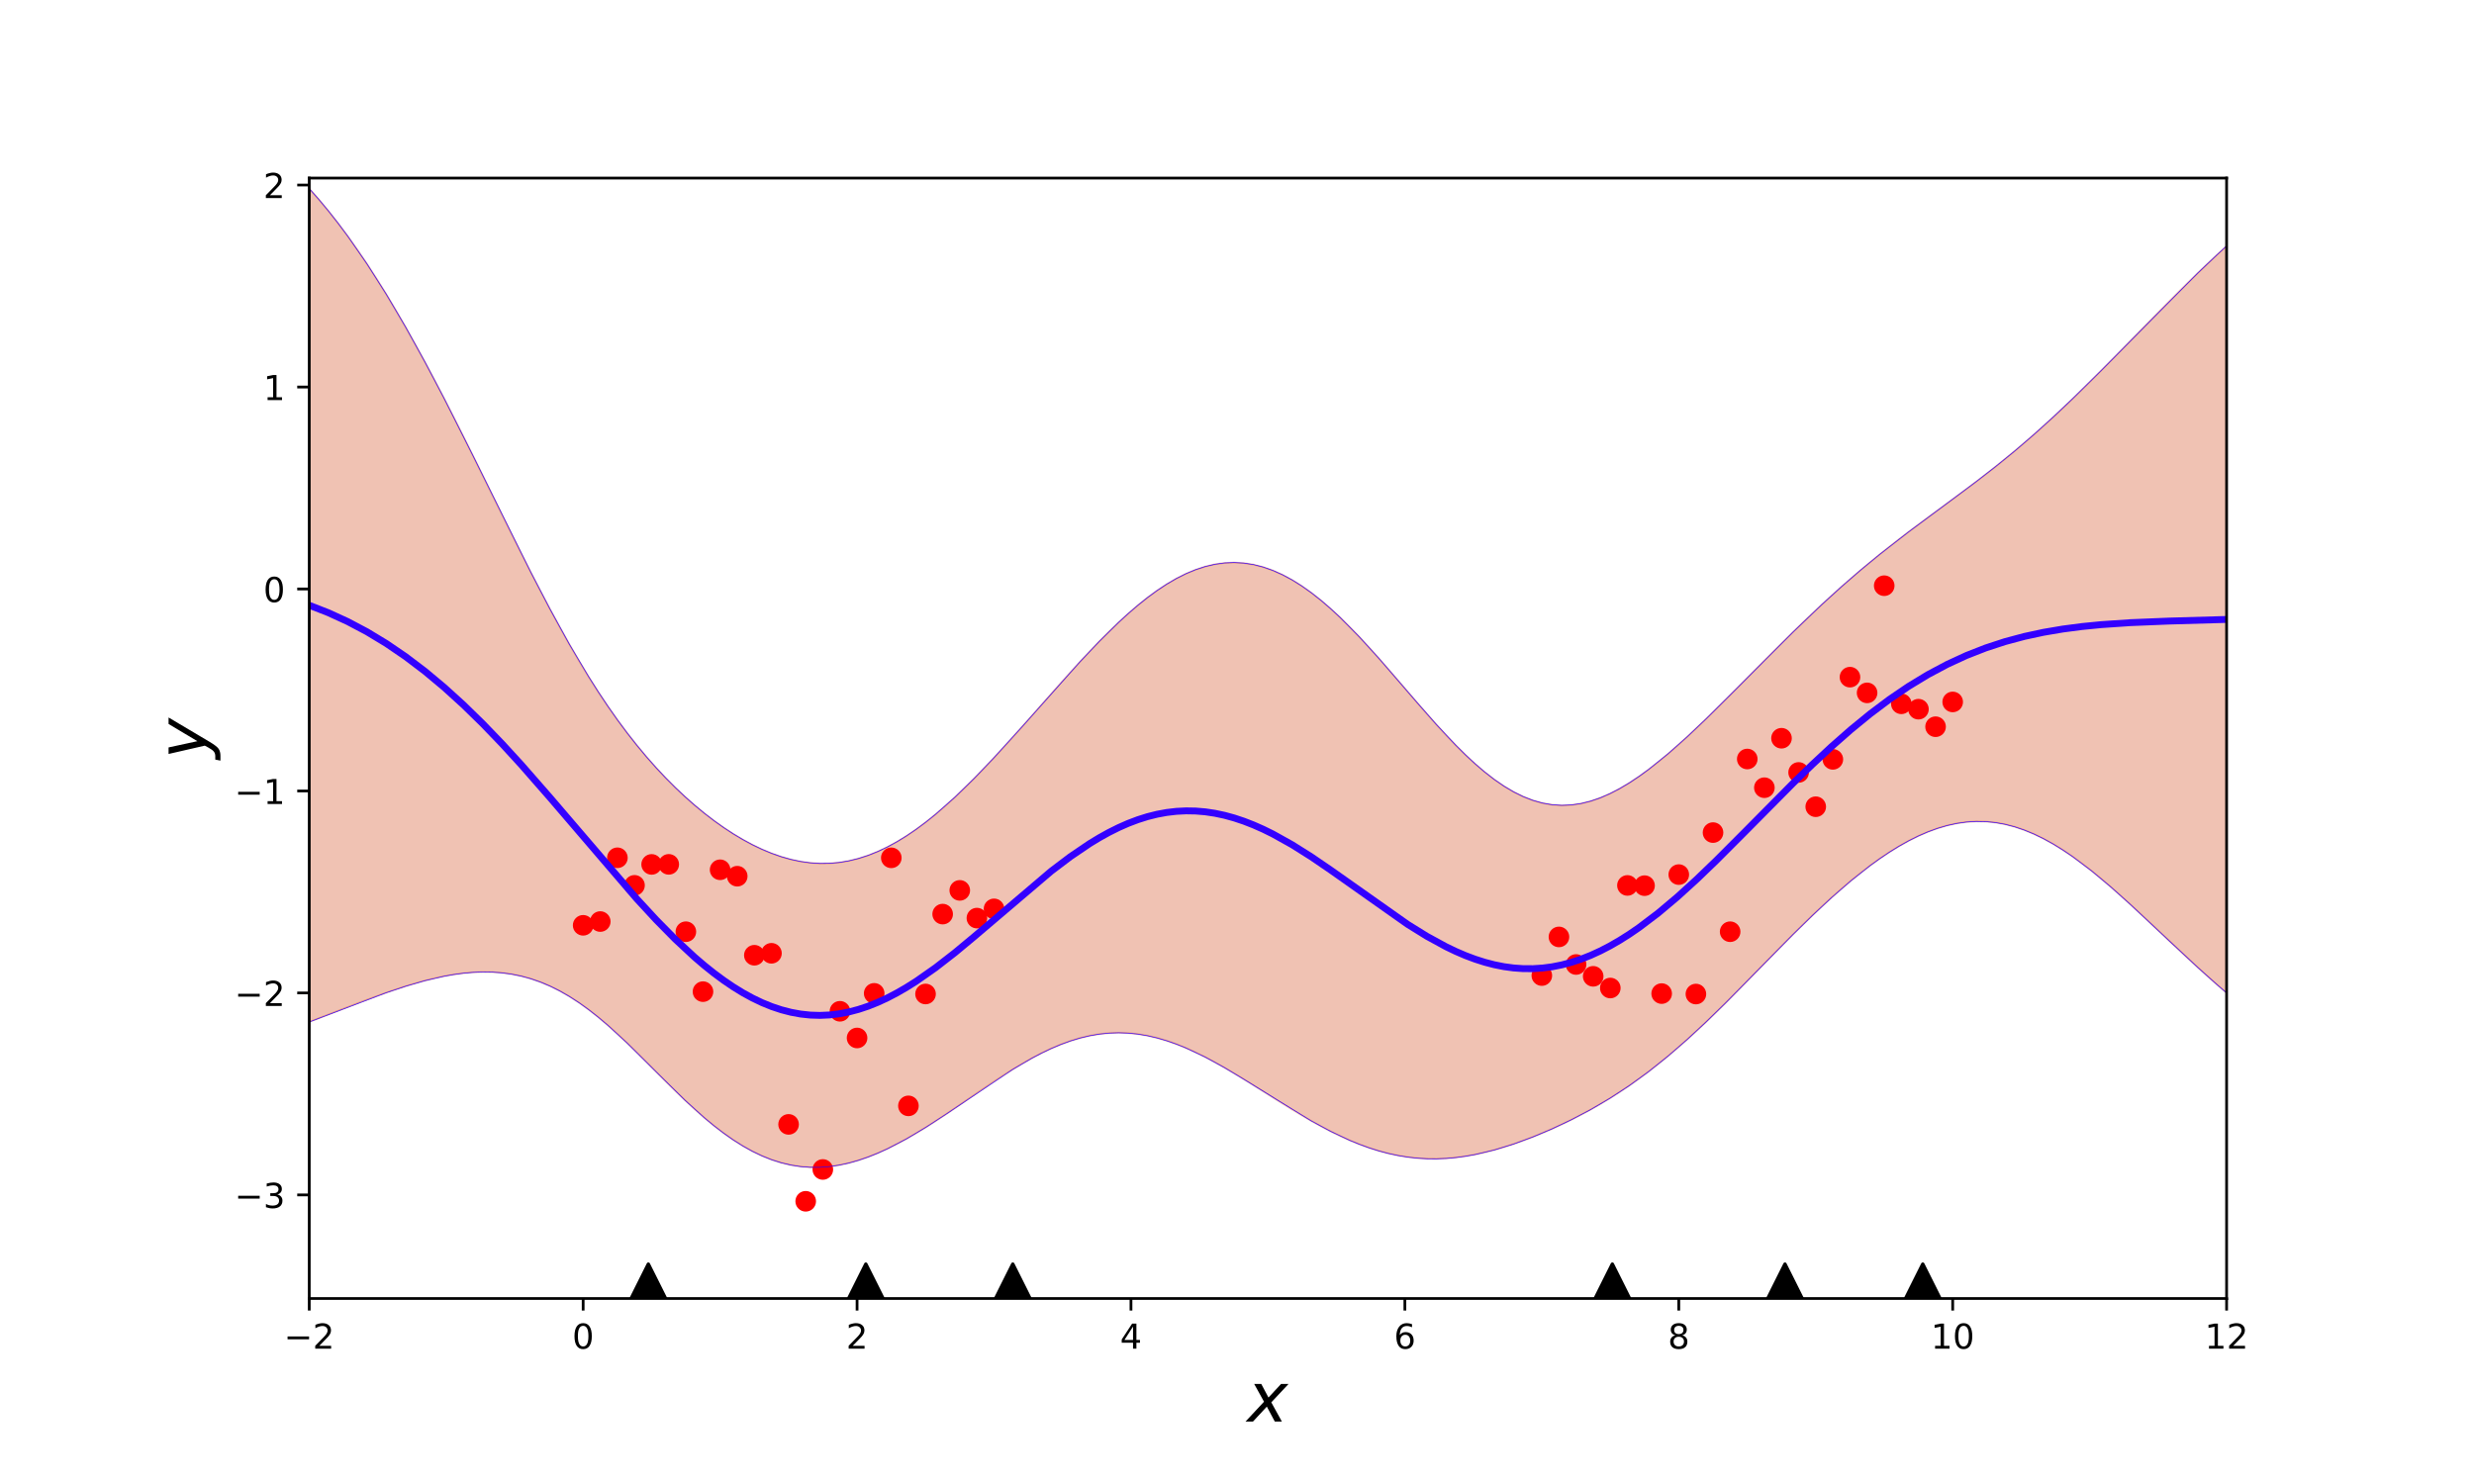 <?xml version="1.0" encoding="utf-8" standalone="no"?>
<!DOCTYPE svg PUBLIC "-//W3C//DTD SVG 1.1//EN"
  "http://www.w3.org/Graphics/SVG/1.1/DTD/svg11.dtd">
<!-- Created with matplotlib (http://matplotlib.org/) -->
<svg height="432pt" version="1.1" viewBox="0 0 720 432" width="720pt" xmlns="http://www.w3.org/2000/svg" xmlns:xlink="http://www.w3.org/1999/xlink">
 <defs>
  <style type="text/css">
*{stroke-linecap:butt;stroke-linejoin:round;}
  </style>
 </defs>
 <g id="figure_1">
  <g id="patch_1">
   <path d="M 0 432 
L 720 432 
L 720 0 
L 0 0 
z
" style="fill:none;"/>
  </g>
  <g id="axes_1">
   <g id="patch_2">
    <path d="M 90 378 
L 648 378 
L 648 51.84 
L 90 51.84 
z
" style="fill:none;"/>
   </g>
   <g id="patch_3">
    <path clip-path="url(#p737c8b41d1)" d="M 90 54.889 
L 92.804 58.068 
L 95.608 61.438 
L 98.412 65.002 
L 101.216 68.759 
L 104.02 72.707 
L 106.824 76.844 
L 109.628 81.167 
L 112.432 85.669 
L 115.236 90.345 
L 118.04 95.185 
L 120.844 100.181 
L 123.648 105.322 
L 126.452 110.593 
L 129.256 115.982 
L 132.06 121.471 
L 134.864 127.043 
L 137.668 132.679 
L 140.472 138.359 
L 143.276 144.06 
L 146.08 149.758 
L 148.884 155.431 
L 151.688 161.052 
L 154.492 166.598 
L 157.296 172.043 
L 160.101 177.363 
L 162.905 182.537 
L 165.709 187.544 
L 168.513 192.367 
L 171.317 196.992 
L 174.121 201.41 
L 176.925 205.614 
L 179.729 209.603 
L 182.533 213.379 
L 185.337 216.947 
L 188.141 220.313 
L 190.945 223.485 
L 193.749 226.473 
L 196.553 229.283 
L 199.357 231.924 
L 202.161 234.401 
L 204.965 236.718 
L 207.769 238.877 
L 210.573 240.878 
L 213.377 242.72 
L 216.181 244.4 
L 218.985 245.914 
L 221.789 247.257 
L 224.593 248.422 
L 227.397 249.402 
L 230.201 250.192 
L 233.005 250.785 
L 235.809 251.174 
L 238.613 251.354 
L 241.417 251.321 
L 244.221 251.071 
L 247.025 250.603 
L 249.829 249.916 
L 252.633 249.013 
L 255.437 247.894 
L 258.241 246.566 
L 261.045 245.035 
L 263.849 243.308 
L 266.653 241.394 
L 269.457 239.304 
L 272.261 237.049 
L 275.065 234.641 
L 277.869 232.094 
L 280.673 229.421 
L 283.477 226.635 
L 286.281 223.75 
L 289.085 220.78 
L 291.889 217.74 
L 294.693 214.644 
L 297.497 211.505 
L 300.302 208.34 
L 303.106 205.161 
L 305.91 201.985 
L 308.714 198.827 
L 311.518 195.703 
L 314.322 192.629 
L 317.126 189.622 
L 319.93 186.699 
L 322.734 183.878 
L 325.538 181.175 
L 328.342 178.608 
L 331.146 176.195 
L 333.95 173.952 
L 336.754 171.896 
L 339.558 170.041 
L 342.362 168.404 
L 345.166 166.995 
L 347.97 165.829 
L 350.774 164.914 
L 353.578 164.26 
L 356.382 163.873 
L 359.186 163.759 
L 361.99 163.919 
L 364.794 164.355 
L 367.598 165.066 
L 370.402 166.048 
L 373.206 167.295 
L 376.01 168.799 
L 378.814 170.551 
L 381.618 172.537 
L 384.422 174.745 
L 387.226 177.157 
L 390.03 179.755 
L 392.834 182.521 
L 395.638 185.432 
L 398.442 188.465 
L 401.246 191.597 
L 404.05 194.801 
L 406.854 198.051 
L 409.658 201.32 
L 412.462 204.578 
L 415.266 207.799 
L 418.07 210.953 
L 420.874 214.012 
L 423.678 216.947 
L 426.482 219.731 
L 429.286 222.337 
L 432.09 224.74 
L 434.894 226.917 
L 437.698 228.847 
L 440.503 230.511 
L 443.307 231.894 
L 446.111 232.984 
L 448.915 233.774 
L 451.719 234.258 
L 454.523 234.438 
L 457.327 234.317 
L 460.131 233.902 
L 462.935 233.205 
L 465.739 232.24 
L 468.543 231.023 
L 471.347 229.572 
L 474.151 227.907 
L 476.955 226.047 
L 479.759 224.012 
L 482.563 221.822 
L 485.367 219.496 
L 488.171 217.053 
L 490.975 214.511 
L 493.779 211.885 
L 496.583 209.192 
L 499.387 206.446 
L 502.191 203.66 
L 504.995 200.846 
L 507.799 198.018 
L 510.603 195.184 
L 513.407 192.355 
L 516.211 189.541 
L 519.015 186.75 
L 521.819 183.988 
L 524.623 181.265 
L 527.427 178.585 
L 530.231 175.954 
L 533.035 173.377 
L 535.839 170.857 
L 538.643 168.395 
L 541.447 165.993 
L 544.251 163.651 
L 547.055 161.366 
L 549.859 159.135 
L 552.663 156.952 
L 555.467 154.812 
L 558.271 152.706 
L 561.075 150.624 
L 563.879 148.558 
L 566.683 146.495 
L 569.487 144.426 
L 572.291 142.338 
L 575.095 140.222 
L 577.899 138.068 
L 580.704 135.867 
L 583.508 133.613 
L 586.312 131.3 
L 589.116 128.925 
L 591.92 126.486 
L 594.724 123.983 
L 597.528 121.419 
L 600.332 118.795 
L 603.136 116.117 
L 605.94 113.39 
L 608.744 110.62 
L 611.548 107.814 
L 614.352 104.98 
L 617.156 102.125 
L 619.96 99.257 
L 622.764 96.386 
L 625.568 93.518 
L 628.372 90.661 
L 631.176 87.825 
L 633.98 85.014 
L 636.784 82.238 
L 639.588 79.503 
L 642.392 76.815 
L 645.196 74.18 
L 648 71.603 
L 648 289.041 
L 645.196 286.627 
L 642.392 284.147 
L 639.588 281.611 
L 636.784 279.03 
L 633.98 276.414 
L 631.176 273.775 
L 628.372 271.126 
L 625.568 268.481 
L 622.764 265.855 
L 619.96 263.263 
L 617.156 260.72 
L 614.352 258.244 
L 611.548 255.85 
L 608.744 253.556 
L 605.94 251.378 
L 603.136 249.333 
L 600.332 247.437 
L 597.528 245.705 
L 594.724 244.152 
L 591.92 242.789 
L 589.116 241.629 
L 586.312 240.681 
L 583.508 239.952 
L 580.704 239.448 
L 577.899 239.17 
L 575.095 239.12 
L 572.291 239.296 
L 569.487 239.694 
L 566.683 240.309 
L 563.879 241.133 
L 561.075 242.159 
L 558.271 243.376 
L 555.467 244.776 
L 552.663 246.348 
L 549.859 248.082 
L 547.055 249.967 
L 544.251 251.993 
L 541.447 254.15 
L 538.643 256.427 
L 535.839 258.815 
L 533.035 261.302 
L 530.231 263.879 
L 527.427 266.533 
L 524.623 269.255 
L 521.819 272.031 
L 519.015 274.851 
L 516.211 277.702 
L 513.407 280.571 
L 510.603 283.445 
L 507.799 286.312 
L 504.995 289.157 
L 502.191 291.969 
L 499.387 294.735 
L 496.583 297.443 
L 493.779 300.084 
L 490.975 302.647 
L 488.171 305.124 
L 485.367 307.508 
L 482.563 309.795 
L 479.759 311.982 
L 476.955 314.066 
L 474.151 316.047 
L 471.347 317.929 
L 468.543 319.713 
L 465.739 321.403 
L 462.935 323.006 
L 460.131 324.524 
L 457.327 325.963 
L 454.523 327.327 
L 451.719 328.618 
L 448.915 329.836 
L 446.111 330.982 
L 443.307 332.053 
L 440.503 333.045 
L 437.698 333.952 
L 434.894 334.769 
L 432.09 335.487 
L 429.286 336.1 
L 426.482 336.598 
L 423.678 336.976 
L 420.874 337.225 
L 418.07 337.341 
L 415.266 337.317 
L 412.462 337.151 
L 409.658 336.839 
L 406.854 336.382 
L 404.05 335.779 
L 401.246 335.033 
L 398.442 334.148 
L 395.638 333.128 
L 392.834 331.982 
L 390.03 330.716 
L 387.226 329.34 
L 384.422 327.867 
L 381.618 326.306 
L 378.814 324.673 
L 376.01 322.98 
L 373.206 321.244 
L 370.402 319.479 
L 367.598 317.702 
L 364.794 315.93 
L 361.99 314.181 
L 359.186 312.47 
L 356.382 310.816 
L 353.578 309.235 
L 350.774 307.744 
L 347.97 306.359 
L 345.166 305.094 
L 342.362 303.964 
L 339.558 302.983 
L 336.754 302.161 
L 333.95 301.51 
L 331.146 301.038 
L 328.342 300.751 
L 325.538 300.654 
L 322.734 300.75 
L 319.93 301.04 
L 317.126 301.522 
L 314.322 302.191 
L 311.518 303.041 
L 308.714 304.065 
L 305.91 305.25 
L 303.106 306.585 
L 300.302 308.056 
L 297.497 309.646 
L 294.693 311.339 
L 291.889 313.116 
L 289.085 314.961 
L 286.281 316.853 
L 283.477 318.774 
L 280.673 320.705 
L 277.869 322.628 
L 275.065 324.525 
L 272.261 326.379 
L 269.457 328.173 
L 266.653 329.891 
L 263.849 331.517 
L 261.045 333.037 
L 258.241 334.437 
L 255.437 335.704 
L 252.633 336.823 
L 249.829 337.784 
L 247.025 338.573 
L 244.221 339.181 
L 241.417 339.596 
L 238.613 339.81 
L 235.809 339.814 
L 233.005 339.602 
L 230.201 339.167 
L 227.397 338.506 
L 224.593 337.618 
L 221.789 336.502 
L 218.985 335.162 
L 216.181 333.603 
L 213.377 331.832 
L 210.573 329.861 
L 207.769 327.703 
L 204.965 325.376 
L 202.161 322.9 
L 199.357 320.298 
L 196.553 317.596 
L 193.749 314.823 
L 190.945 312.011 
L 188.141 309.191 
L 185.337 306.397 
L 182.533 303.662 
L 179.729 301.018 
L 176.925 298.495 
L 174.121 296.119 
L 171.317 293.913 
L 168.513 291.894 
L 165.709 290.076 
L 162.905 288.468 
L 160.101 287.072 
L 157.296 285.891 
L 154.492 284.92 
L 151.688 284.153 
L 148.884 283.583 
L 146.08 283.199 
L 143.276 282.992 
L 140.472 282.949 
L 137.668 283.06 
L 134.864 283.311 
L 132.06 283.691 
L 129.256 284.187 
L 126.452 284.788 
L 123.648 285.483 
L 120.844 286.26 
L 118.04 287.108 
L 115.236 288.017 
L 112.432 288.978 
L 109.628 289.981 
L 106.824 291.016 
L 104.02 292.077 
L 101.216 293.155 
L 98.412 294.243 
L 95.608 295.334 
L 92.804 296.422 
L 90 297.503 
z
" style="fill:#cc3300;opacity:0.3;stroke:#cc3300;stroke-linejoin:miter;stroke-width:0.5;"/>
   </g>
   <g id="matplotlib.axis_1">
    <g id="xtick_1">
     <g id="line2d_1">
      <defs>
       <path d="M 0 0 
L 0 3.5 
" id="m7ab3b9f21e" style="stroke:#000000;stroke-width:0.8;"/>
      </defs>
      <g>
       <use style="stroke:#000000;stroke-width:0.8;" x="90" xlink:href="#m7ab3b9f21e" y="378"/>
      </g>
     </g>
     <g id="text_1">
      <!-- −2 -->
      <defs>
       <path d="M 10.594 35.5 
L 73.188 35.5 
L 73.188 27.203 
L 10.594 27.203 
z
" id="DejaVuSans-2212"/>
       <path d="M 19.188 8.297 
L 53.609 8.297 
L 53.609 0 
L 7.328 0 
L 7.328 8.297 
Q 12.938 14.109 22.625 23.891 
Q 32.328 33.688 34.812 36.531 
Q 39.547 41.844 41.422 45.531 
Q 43.312 49.219 43.312 52.781 
Q 43.312 58.594 39.234 62.25 
Q 35.156 65.922 28.609 65.922 
Q 23.969 65.922 18.812 64.312 
Q 13.672 62.703 7.812 59.422 
L 7.812 69.391 
Q 13.766 71.781 18.938 73 
Q 24.125 74.219 28.422 74.219 
Q 39.75 74.219 46.484 68.547 
Q 53.219 62.891 53.219 53.422 
Q 53.219 48.922 51.531 44.891 
Q 49.859 40.875 45.406 35.406 
Q 44.188 33.984 37.641 27.219 
Q 31.109 20.453 19.188 8.297 
z
" id="DejaVuSans-32"/>
      </defs>
      <g transform="translate(82.629 392.598)scale(0.1 -0.1)">
       <use xlink:href="#DejaVuSans-2212"/>
       <use x="83.789" xlink:href="#DejaVuSans-32"/>
      </g>
     </g>
    </g>
    <g id="xtick_2">
     <g id="line2d_2">
      <g>
       <use style="stroke:#000000;stroke-width:0.8;" x="169.714" xlink:href="#m7ab3b9f21e" y="378"/>
      </g>
     </g>
     <g id="text_2">
      <!-- 0 -->
      <defs>
       <path d="M 31.781 66.406 
Q 24.172 66.406 20.328 58.906 
Q 16.5 51.422 16.5 36.375 
Q 16.5 21.391 20.328 13.891 
Q 24.172 6.391 31.781 6.391 
Q 39.453 6.391 43.281 13.891 
Q 47.125 21.391 47.125 36.375 
Q 47.125 51.422 43.281 58.906 
Q 39.453 66.406 31.781 66.406 
z
M 31.781 74.219 
Q 44.047 74.219 50.516 64.516 
Q 56.984 54.828 56.984 36.375 
Q 56.984 17.969 50.516 8.266 
Q 44.047 -1.422 31.781 -1.422 
Q 19.531 -1.422 13.062 8.266 
Q 6.594 17.969 6.594 36.375 
Q 6.594 54.828 13.062 64.516 
Q 19.531 74.219 31.781 74.219 
z
" id="DejaVuSans-30"/>
      </defs>
      <g transform="translate(166.533 392.598)scale(0.1 -0.1)">
       <use xlink:href="#DejaVuSans-30"/>
      </g>
     </g>
    </g>
    <g id="xtick_3">
     <g id="line2d_3">
      <g>
       <use style="stroke:#000000;stroke-width:0.8;" x="249.429" xlink:href="#m7ab3b9f21e" y="378"/>
      </g>
     </g>
     <g id="text_3">
      <!-- 2 -->
      <g transform="translate(246.247 392.598)scale(0.1 -0.1)">
       <use xlink:href="#DejaVuSans-32"/>
      </g>
     </g>
    </g>
    <g id="xtick_4">
     <g id="line2d_4">
      <g>
       <use style="stroke:#000000;stroke-width:0.8;" x="329.143" xlink:href="#m7ab3b9f21e" y="378"/>
      </g>
     </g>
     <g id="text_4">
      <!-- 4 -->
      <defs>
       <path d="M 37.797 64.312 
L 12.891 25.391 
L 37.797 25.391 
z
M 35.203 72.906 
L 47.609 72.906 
L 47.609 25.391 
L 58.016 25.391 
L 58.016 17.188 
L 47.609 17.188 
L 47.609 0 
L 37.797 0 
L 37.797 17.188 
L 4.891 17.188 
L 4.891 26.703 
z
" id="DejaVuSans-34"/>
      </defs>
      <g transform="translate(325.962 392.598)scale(0.1 -0.1)">
       <use xlink:href="#DejaVuSans-34"/>
      </g>
     </g>
    </g>
    <g id="xtick_5">
     <g id="line2d_5">
      <g>
       <use style="stroke:#000000;stroke-width:0.8;" x="408.857" xlink:href="#m7ab3b9f21e" y="378"/>
      </g>
     </g>
     <g id="text_5">
      <!-- 6 -->
      <defs>
       <path d="M 33.016 40.375 
Q 26.375 40.375 22.484 35.828 
Q 18.609 31.297 18.609 23.391 
Q 18.609 15.531 22.484 10.953 
Q 26.375 6.391 33.016 6.391 
Q 39.656 6.391 43.531 10.953 
Q 47.406 15.531 47.406 23.391 
Q 47.406 31.297 43.531 35.828 
Q 39.656 40.375 33.016 40.375 
z
M 52.594 71.297 
L 52.594 62.312 
Q 48.875 64.062 45.094 64.984 
Q 41.312 65.922 37.594 65.922 
Q 27.828 65.922 22.672 59.328 
Q 17.531 52.734 16.797 39.406 
Q 19.672 43.656 24.016 45.922 
Q 28.375 48.188 33.594 48.188 
Q 44.578 48.188 50.953 41.516 
Q 57.328 34.859 57.328 23.391 
Q 57.328 12.156 50.688 5.359 
Q 44.047 -1.422 33.016 -1.422 
Q 20.359 -1.422 13.672 8.266 
Q 6.984 17.969 6.984 36.375 
Q 6.984 53.656 15.188 63.938 
Q 23.391 74.219 37.203 74.219 
Q 40.922 74.219 44.703 73.484 
Q 48.484 72.75 52.594 71.297 
z
" id="DejaVuSans-36"/>
      </defs>
      <g transform="translate(405.676 392.598)scale(0.1 -0.1)">
       <use xlink:href="#DejaVuSans-36"/>
      </g>
     </g>
    </g>
    <g id="xtick_6">
     <g id="line2d_6">
      <g>
       <use style="stroke:#000000;stroke-width:0.8;" x="488.571" xlink:href="#m7ab3b9f21e" y="378"/>
      </g>
     </g>
     <g id="text_6">
      <!-- 8 -->
      <defs>
       <path d="M 31.781 34.625 
Q 24.75 34.625 20.719 30.859 
Q 16.703 27.094 16.703 20.516 
Q 16.703 13.922 20.719 10.156 
Q 24.75 6.391 31.781 6.391 
Q 38.812 6.391 42.859 10.172 
Q 46.922 13.969 46.922 20.516 
Q 46.922 27.094 42.891 30.859 
Q 38.875 34.625 31.781 34.625 
z
M 21.922 38.812 
Q 15.578 40.375 12.031 44.719 
Q 8.5 49.078 8.5 55.328 
Q 8.5 64.062 14.719 69.141 
Q 20.953 74.219 31.781 74.219 
Q 42.672 74.219 48.875 69.141 
Q 55.078 64.062 55.078 55.328 
Q 55.078 49.078 51.531 44.719 
Q 48 40.375 41.703 38.812 
Q 48.828 37.156 52.797 32.312 
Q 56.781 27.484 56.781 20.516 
Q 56.781 9.906 50.312 4.234 
Q 43.844 -1.422 31.781 -1.422 
Q 19.734 -1.422 13.25 4.234 
Q 6.781 9.906 6.781 20.516 
Q 6.781 27.484 10.781 32.312 
Q 14.797 37.156 21.922 38.812 
z
M 18.312 54.391 
Q 18.312 48.734 21.844 45.562 
Q 25.391 42.391 31.781 42.391 
Q 38.141 42.391 41.719 45.562 
Q 45.312 48.734 45.312 54.391 
Q 45.312 60.062 41.719 63.234 
Q 38.141 66.406 31.781 66.406 
Q 25.391 66.406 21.844 63.234 
Q 18.312 60.062 18.312 54.391 
z
" id="DejaVuSans-38"/>
      </defs>
      <g transform="translate(485.39 392.598)scale(0.1 -0.1)">
       <use xlink:href="#DejaVuSans-38"/>
      </g>
     </g>
    </g>
    <g id="xtick_7">
     <g id="line2d_7">
      <g>
       <use style="stroke:#000000;stroke-width:0.8;" x="568.286" xlink:href="#m7ab3b9f21e" y="378"/>
      </g>
     </g>
     <g id="text_7">
      <!-- 10 -->
      <defs>
       <path d="M 12.406 8.297 
L 28.516 8.297 
L 28.516 63.922 
L 10.984 60.406 
L 10.984 69.391 
L 28.422 72.906 
L 38.281 72.906 
L 38.281 8.297 
L 54.391 8.297 
L 54.391 0 
L 12.406 0 
z
" id="DejaVuSans-31"/>
      </defs>
      <g transform="translate(561.923 392.598)scale(0.1 -0.1)">
       <use xlink:href="#DejaVuSans-31"/>
       <use x="63.623" xlink:href="#DejaVuSans-30"/>
      </g>
     </g>
    </g>
    <g id="xtick_8">
     <g id="line2d_8">
      <g>
       <use style="stroke:#000000;stroke-width:0.8;" x="648" xlink:href="#m7ab3b9f21e" y="378"/>
      </g>
     </g>
     <g id="text_8">
      <!-- 12 -->
      <g transform="translate(641.638 392.598)scale(0.1 -0.1)">
       <use xlink:href="#DejaVuSans-31"/>
       <use x="63.623" xlink:href="#DejaVuSans-32"/>
      </g>
     </g>
    </g>
    <g id="text_9">
     <!-- $x$ -->
     <defs>
      <path d="M 60.016 54.688 
L 34.906 27.875 
L 50.297 0 
L 39.984 0 
L 28.422 21.688 
L 8.297 0 
L -2.594 0 
L 24.312 28.812 
L 10.016 54.688 
L 20.312 54.688 
L 30.812 34.906 
L 49.125 54.688 
z
" id="DejaVuSans-Oblique-78"/>
     </defs>
     <g transform="translate(363 413.875)scale(0.2 -0.2)">
      <use transform="translate(0 0.312)" xlink:href="#DejaVuSans-Oblique-78"/>
     </g>
    </g>
   </g>
   <g id="matplotlib.axis_2">
    <g id="ytick_1">
     <g id="line2d_9">
      <defs>
       <path d="M 0 0 
L -3.5 0 
" id="mdf9a0588e7" style="stroke:#000000;stroke-width:0.8;"/>
      </defs>
      <g>
       <use style="stroke:#000000;stroke-width:0.8;" x="90" xlink:href="#mdf9a0588e7" y="347.845"/>
      </g>
     </g>
     <g id="text_10">
      <!-- −3 -->
      <defs>
       <path d="M 40.578 39.312 
Q 47.656 37.797 51.625 33 
Q 55.609 28.219 55.609 21.188 
Q 55.609 10.406 48.188 4.484 
Q 40.766 -1.422 27.094 -1.422 
Q 22.516 -1.422 17.656 -0.516 
Q 12.797 0.391 7.625 2.203 
L 7.625 11.719 
Q 11.719 9.328 16.594 8.109 
Q 21.484 6.891 26.812 6.891 
Q 36.078 6.891 40.938 10.547 
Q 45.797 14.203 45.797 21.188 
Q 45.797 27.641 41.281 31.266 
Q 36.766 34.906 28.719 34.906 
L 20.219 34.906 
L 20.219 43.016 
L 29.109 43.016 
Q 36.375 43.016 40.234 45.922 
Q 44.094 48.828 44.094 54.297 
Q 44.094 59.906 40.109 62.906 
Q 36.141 65.922 28.719 65.922 
Q 24.656 65.922 20.016 65.031 
Q 15.375 64.156 9.812 62.312 
L 9.812 71.094 
Q 15.438 72.656 20.344 73.438 
Q 25.25 74.219 29.594 74.219 
Q 40.828 74.219 47.359 69.109 
Q 53.906 64.016 53.906 55.328 
Q 53.906 49.266 50.438 45.094 
Q 46.969 40.922 40.578 39.312 
z
" id="DejaVuSans-33"/>
      </defs>
      <g transform="translate(68.258 351.644)scale(0.1 -0.1)">
       <use xlink:href="#DejaVuSans-2212"/>
       <use x="83.789" xlink:href="#DejaVuSans-33"/>
      </g>
     </g>
    </g>
    <g id="ytick_2">
     <g id="line2d_10">
      <g>
       <use style="stroke:#000000;stroke-width:0.8;" x="90" xlink:href="#mdf9a0588e7" y="289.049"/>
      </g>
     </g>
     <g id="text_11">
      <!-- −2 -->
      <g transform="translate(68.258 292.848)scale(0.1 -0.1)">
       <use xlink:href="#DejaVuSans-2212"/>
       <use x="83.789" xlink:href="#DejaVuSans-32"/>
      </g>
     </g>
    </g>
    <g id="ytick_3">
     <g id="line2d_11">
      <g>
       <use style="stroke:#000000;stroke-width:0.8;" x="90" xlink:href="#mdf9a0588e7" y="230.254"/>
      </g>
     </g>
     <g id="text_12">
      <!-- −1 -->
      <g transform="translate(68.258 234.053)scale(0.1 -0.1)">
       <use xlink:href="#DejaVuSans-2212"/>
       <use x="83.789" xlink:href="#DejaVuSans-31"/>
      </g>
     </g>
    </g>
    <g id="ytick_4">
     <g id="line2d_12">
      <g>
       <use style="stroke:#000000;stroke-width:0.8;" x="90" xlink:href="#mdf9a0588e7" y="171.458"/>
      </g>
     </g>
     <g id="text_13">
      <!-- 0 -->
      <g transform="translate(76.638 175.257)scale(0.1 -0.1)">
       <use xlink:href="#DejaVuSans-30"/>
      </g>
     </g>
    </g>
    <g id="ytick_5">
     <g id="line2d_13">
      <g>
       <use style="stroke:#000000;stroke-width:0.8;" x="90" xlink:href="#mdf9a0588e7" y="112.662"/>
      </g>
     </g>
     <g id="text_14">
      <!-- 1 -->
      <g transform="translate(76.638 116.462)scale(0.1 -0.1)">
       <use xlink:href="#DejaVuSans-31"/>
      </g>
     </g>
    </g>
    <g id="ytick_6">
     <g id="line2d_14">
      <g>
       <use style="stroke:#000000;stroke-width:0.8;" x="90" xlink:href="#mdf9a0588e7" y="53.867"/>
      </g>
     </g>
     <g id="text_15">
      <!-- 2 -->
      <g transform="translate(76.638 57.666)scale(0.1 -0.1)">
       <use xlink:href="#DejaVuSans-32"/>
      </g>
     </g>
    </g>
    <g id="text_16">
     <!-- $y$ -->
     <defs>
      <path d="M 24.812 -5.078 
Q 18.562 -15.578 14.625 -18.188 
Q 10.688 -20.797 4.594 -20.797 
L -2.484 -20.797 
L -0.984 -13.281 
L 4.203 -13.281 
Q 7.953 -13.281 10.594 -11.234 
Q 13.234 -9.188 16.5 -3.219 
L 19.281 2 
L 7.172 54.688 
L 16.703 54.688 
L 25.781 12.797 
L 50.875 54.688 
L 60.297 54.688 
z
" id="DejaVuSans-Oblique-79"/>
     </defs>
     <g transform="translate(60.058 220.92)rotate(-90)scale(0.2 -0.2)">
      <use transform="translate(0 0.312)" xlink:href="#DejaVuSans-Oblique-79"/>
     </g>
    </g>
   </g>
   <g id="line2d_15">
    <defs>
     <path d="M 0 2.5 
C 0.663 2.5 1.299 2.237 1.768 1.768 
C 2.237 1.299 2.5 0.663 2.5 0 
C 2.5 -0.663 2.237 -1.299 1.768 -1.768 
C 1.299 -2.237 0.663 -2.5 0 -2.5 
C -0.663 -2.5 -1.299 -2.237 -1.768 -1.768 
C -2.237 -1.299 -2.5 -0.663 -2.5 0 
C -2.5 0.663 -2.237 1.299 -1.768 1.768 
C -1.299 2.237 -0.663 2.5 0 2.5 
z
" id="m5076da65ec" style="stroke:#ff0000;"/>
    </defs>
    <g clip-path="url(#p737c8b41d1)">
     <use style="fill:#ff0000;stroke:#ff0000;" x="169.714" xlink:href="#m5076da65ec" y="269.362"/>
     <use style="fill:#ff0000;stroke:#ff0000;" x="174.696" xlink:href="#m5076da65ec" y="268.266"/>
     <use style="fill:#ff0000;stroke:#ff0000;" x="179.679" xlink:href="#m5076da65ec" y="249.704"/>
     <use style="fill:#ff0000;stroke:#ff0000;" x="184.661" xlink:href="#m5076da65ec" y="257.728"/>
     <use style="fill:#ff0000;stroke:#ff0000;" x="189.643" xlink:href="#m5076da65ec" y="251.635"/>
     <use style="fill:#ff0000;stroke:#ff0000;" x="194.625" xlink:href="#m5076da65ec" y="251.62"/>
     <use style="fill:#ff0000;stroke:#ff0000;" x="199.607" xlink:href="#m5076da65ec" y="271.226"/>
     <use style="fill:#ff0000;stroke:#ff0000;" x="204.589" xlink:href="#m5076da65ec" y="288.673"/>
     <use style="fill:#ff0000;stroke:#ff0000;" x="209.571" xlink:href="#m5076da65ec" y="253.194"/>
     <use style="fill:#ff0000;stroke:#ff0000;" x="214.554" xlink:href="#m5076da65ec" y="255.068"/>
     <use style="fill:#ff0000;stroke:#ff0000;" x="219.536" xlink:href="#m5076da65ec" y="278.076"/>
     <use style="fill:#ff0000;stroke:#ff0000;" x="224.518" xlink:href="#m5076da65ec" y="277.506"/>
     <use style="fill:#ff0000;stroke:#ff0000;" x="229.5" xlink:href="#m5076da65ec" y="327.315"/>
     <use style="fill:#ff0000;stroke:#ff0000;" x="234.482" xlink:href="#m5076da65ec" y="349.701"/>
     <use style="fill:#ff0000;stroke:#ff0000;" x="239.464" xlink:href="#m5076da65ec" y="340.438"/>
     <use style="fill:#ff0000;stroke:#ff0000;" x="244.446" xlink:href="#m5076da65ec" y="294.387"/>
     <use style="fill:#ff0000;stroke:#ff0000;" x="249.429" xlink:href="#m5076da65ec" y="302.159"/>
     <use style="fill:#ff0000;stroke:#ff0000;" x="254.411" xlink:href="#m5076da65ec" y="289.169"/>
     <use style="fill:#ff0000;stroke:#ff0000;" x="259.393" xlink:href="#m5076da65ec" y="249.716"/>
     <use style="fill:#ff0000;stroke:#ff0000;" x="264.375" xlink:href="#m5076da65ec" y="321.921"/>
     <use style="fill:#ff0000;stroke:#ff0000;" x="269.357" xlink:href="#m5076da65ec" y="289.355"/>
     <use style="fill:#ff0000;stroke:#ff0000;" x="274.339" xlink:href="#m5076da65ec" y="266.097"/>
     <use style="fill:#ff0000;stroke:#ff0000;" x="279.321" xlink:href="#m5076da65ec" y="259.193"/>
     <use style="fill:#ff0000;stroke:#ff0000;" x="284.304" xlink:href="#m5076da65ec" y="267.263"/>
     <use style="fill:#ff0000;stroke:#ff0000;" x="289.286" xlink:href="#m5076da65ec" y="264.572"/>
     <use style="fill:#ff0000;stroke:#ff0000;" x="448.714" xlink:href="#m5076da65ec" y="283.991"/>
     <use style="fill:#ff0000;stroke:#ff0000;" x="453.696" xlink:href="#m5076da65ec" y="272.743"/>
     <use style="fill:#ff0000;stroke:#ff0000;" x="458.679" xlink:href="#m5076da65ec" y="280.769"/>
     <use style="fill:#ff0000;stroke:#ff0000;" x="463.661" xlink:href="#m5076da65ec" y="284.211"/>
     <use style="fill:#ff0000;stroke:#ff0000;" x="468.643" xlink:href="#m5076da65ec" y="287.617"/>
     <use style="fill:#ff0000;stroke:#ff0000;" x="473.625" xlink:href="#m5076da65ec" y="257.755"/>
     <use style="fill:#ff0000;stroke:#ff0000;" x="478.607" xlink:href="#m5076da65ec" y="257.819"/>
     <use style="fill:#ff0000;stroke:#ff0000;" x="483.589" xlink:href="#m5076da65ec" y="289.237"/>
     <use style="fill:#ff0000;stroke:#ff0000;" x="488.571" xlink:href="#m5076da65ec" y="254.598"/>
     <use style="fill:#ff0000;stroke:#ff0000;" x="493.554" xlink:href="#m5076da65ec" y="289.371"/>
     <use style="fill:#ff0000;stroke:#ff0000;" x="498.536" xlink:href="#m5076da65ec" y="242.37"/>
     <use style="fill:#ff0000;stroke:#ff0000;" x="503.518" xlink:href="#m5076da65ec" y="271.228"/>
     <use style="fill:#ff0000;stroke:#ff0000;" x="508.5" xlink:href="#m5076da65ec" y="220.95"/>
     <use style="fill:#ff0000;stroke:#ff0000;" x="513.482" xlink:href="#m5076da65ec" y="229.304"/>
     <use style="fill:#ff0000;stroke:#ff0000;" x="518.464" xlink:href="#m5076da65ec" y="214.904"/>
     <use style="fill:#ff0000;stroke:#ff0000;" x="523.446" xlink:href="#m5076da65ec" y="224.862"/>
     <use style="fill:#ff0000;stroke:#ff0000;" x="528.429" xlink:href="#m5076da65ec" y="234.842"/>
     <use style="fill:#ff0000;stroke:#ff0000;" x="533.411" xlink:href="#m5076da65ec" y="221.052"/>
     <use style="fill:#ff0000;stroke:#ff0000;" x="538.393" xlink:href="#m5076da65ec" y="197.124"/>
     <use style="fill:#ff0000;stroke:#ff0000;" x="543.375" xlink:href="#m5076da65ec" y="201.698"/>
     <use style="fill:#ff0000;stroke:#ff0000;" x="548.357" xlink:href="#m5076da65ec" y="170.502"/>
     <use style="fill:#ff0000;stroke:#ff0000;" x="553.339" xlink:href="#m5076da65ec" y="204.881"/>
     <use style="fill:#ff0000;stroke:#ff0000;" x="558.321" xlink:href="#m5076da65ec" y="206.447"/>
     <use style="fill:#ff0000;stroke:#ff0000;" x="563.304" xlink:href="#m5076da65ec" y="211.552"/>
     <use style="fill:#ff0000;stroke:#ff0000;" x="568.286" xlink:href="#m5076da65ec" y="204.337"/>
    </g>
   </g>
   <g id="line2d_16">
    <path clip-path="url(#p737c8b41d1)" d="M 90 176.196 
L 95.608 178.386 
L 101.216 180.957 
L 106.824 183.93 
L 112.432 187.324 
L 118.04 191.147 
L 123.648 195.402 
L 129.256 200.084 
L 134.864 205.177 
L 140.472 210.654 
L 146.08 216.479 
L 151.688 222.603 
L 160.101 232.218 
L 185.337 261.672 
L 190.945 267.748 
L 196.553 273.44 
L 202.161 278.651 
L 204.965 281.047 
L 207.769 283.29 
L 210.573 285.369 
L 213.377 287.276 
L 216.181 289.002 
L 218.985 290.538 
L 221.789 291.88 
L 224.593 293.02 
L 227.397 293.954 
L 230.201 294.679 
L 233.005 295.193 
L 235.809 295.494 
L 238.613 295.582 
L 241.417 295.458 
L 244.221 295.126 
L 247.025 294.588 
L 249.829 293.85 
L 252.633 292.918 
L 255.437 291.799 
L 258.241 290.502 
L 261.045 289.036 
L 263.849 287.412 
L 266.653 285.642 
L 272.261 281.714 
L 277.869 277.361 
L 283.477 272.704 
L 305.91 253.618 
L 311.518 249.372 
L 317.126 245.572 
L 319.93 243.87 
L 322.734 242.314 
L 325.538 240.914 
L 328.342 239.679 
L 331.146 238.616 
L 333.95 237.731 
L 336.754 237.029 
L 339.558 236.512 
L 342.362 236.184 
L 345.166 236.045 
L 347.97 236.094 
L 350.774 236.329 
L 353.578 236.748 
L 356.382 237.345 
L 359.186 238.114 
L 361.99 239.05 
L 364.794 240.143 
L 367.598 241.384 
L 370.402 242.763 
L 376.01 245.89 
L 381.618 249.422 
L 387.226 253.249 
L 409.658 269.079 
L 415.266 272.558 
L 420.874 275.619 
L 423.678 276.962 
L 426.482 278.165 
L 429.286 279.218 
L 432.09 280.114 
L 434.894 280.843 
L 437.698 281.4 
L 440.503 281.778 
L 443.307 281.974 
L 446.111 281.983 
L 448.915 281.805 
L 451.719 281.438 
L 454.523 280.883 
L 457.327 280.14 
L 460.131 279.213 
L 462.935 278.105 
L 465.739 276.822 
L 468.543 275.368 
L 471.347 273.75 
L 474.151 271.977 
L 476.955 270.056 
L 482.563 265.809 
L 488.171 261.089 
L 493.779 255.985 
L 499.387 250.59 
L 507.799 242.165 
L 521.819 228.01 
L 527.427 222.559 
L 533.035 217.34 
L 538.643 212.411 
L 544.251 207.822 
L 549.859 203.608 
L 555.467 199.794 
L 561.075 196.391 
L 566.683 193.402 
L 572.291 190.817 
L 577.899 188.619 
L 583.508 186.782 
L 589.116 185.277 
L 594.724 184.068 
L 600.332 183.116 
L 605.94 182.384 
L 611.548 181.832 
L 619.96 181.26 
L 631.176 180.8 
L 648 180.322 
L 648 180.322 
" style="fill:none;stroke:#3300ff;stroke-linecap:square;stroke-width:2;"/>
   </g>
   <g id="line2d_17">
    <path clip-path="url(#p737c8b41d1)" d="M 90 54.889 
L 92.804 58.068 
L 95.608 61.438 
L 98.412 65.002 
L 101.216 68.759 
L 106.824 76.844 
L 112.432 85.669 
L 118.04 95.185 
L 123.648 105.322 
L 129.256 115.982 
L 137.668 132.679 
L 154.492 166.598 
L 160.101 177.363 
L 165.709 187.544 
L 171.317 196.992 
L 174.121 201.41 
L 176.925 205.614 
L 179.729 209.603 
L 182.533 213.379 
L 185.337 216.947 
L 188.141 220.313 
L 190.945 223.485 
L 193.749 226.473 
L 196.553 229.283 
L 199.357 231.924 
L 202.161 234.401 
L 204.965 236.718 
L 207.769 238.877 
L 210.573 240.878 
L 213.377 242.72 
L 216.181 244.4 
L 218.985 245.914 
L 221.789 247.257 
L 224.593 248.422 
L 227.397 249.402 
L 230.201 250.192 
L 233.005 250.785 
L 235.809 251.174 
L 238.613 251.354 
L 241.417 251.321 
L 244.221 251.071 
L 247.025 250.603 
L 249.829 249.916 
L 252.633 249.013 
L 255.437 247.894 
L 258.241 246.566 
L 261.045 245.035 
L 263.849 243.308 
L 266.653 241.394 
L 269.457 239.304 
L 272.261 237.049 
L 277.869 232.094 
L 283.477 226.635 
L 289.085 220.78 
L 297.497 211.505 
L 314.322 192.629 
L 319.93 186.699 
L 325.538 181.175 
L 328.342 178.608 
L 331.146 176.195 
L 333.95 173.952 
L 336.754 171.896 
L 339.558 170.041 
L 342.362 168.404 
L 345.166 166.995 
L 347.97 165.829 
L 350.774 164.914 
L 353.578 164.26 
L 356.382 163.873 
L 359.186 163.759 
L 361.99 163.919 
L 364.794 164.355 
L 367.598 165.066 
L 370.402 166.048 
L 373.206 167.295 
L 376.01 168.799 
L 378.814 170.551 
L 381.618 172.537 
L 384.422 174.745 
L 387.226 177.157 
L 390.03 179.755 
L 395.638 185.432 
L 401.246 191.597 
L 412.462 204.578 
L 418.07 210.953 
L 423.678 216.947 
L 426.482 219.731 
L 429.286 222.337 
L 432.09 224.74 
L 434.894 226.917 
L 437.698 228.847 
L 440.503 230.511 
L 443.307 231.894 
L 446.111 232.984 
L 448.915 233.774 
L 451.719 234.258 
L 454.523 234.438 
L 457.327 234.317 
L 460.131 233.902 
L 462.935 233.205 
L 465.739 232.24 
L 468.543 231.023 
L 471.347 229.572 
L 474.151 227.907 
L 476.955 226.047 
L 479.759 224.012 
L 485.367 219.496 
L 490.975 214.511 
L 496.583 209.192 
L 504.995 200.846 
L 521.819 183.988 
L 530.231 175.954 
L 535.839 170.857 
L 541.447 165.993 
L 547.055 161.366 
L 555.467 154.812 
L 566.683 146.495 
L 575.095 140.222 
L 580.704 135.867 
L 586.312 131.3 
L 591.92 126.486 
L 597.528 121.419 
L 603.136 116.117 
L 611.548 107.814 
L 639.588 79.503 
L 645.196 74.18 
L 648 71.603 
L 648 71.603 
" style="fill:none;stroke:#3300ff;stroke-linecap:square;stroke-width:0.2;"/>
   </g>
   <g id="line2d_18">
    <path clip-path="url(#p737c8b41d1)" d="M 90 297.503 
L 112.432 288.978 
L 118.04 287.108 
L 123.648 285.483 
L 129.256 284.187 
L 132.06 283.691 
L 134.864 283.311 
L 137.668 283.06 
L 140.472 282.949 
L 143.276 282.992 
L 146.08 283.199 
L 148.884 283.583 
L 151.688 284.153 
L 154.492 284.92 
L 157.296 285.891 
L 160.101 287.072 
L 162.905 288.468 
L 165.709 290.076 
L 168.513 291.894 
L 171.317 293.913 
L 174.121 296.119 
L 176.925 298.495 
L 182.533 303.662 
L 190.945 312.011 
L 199.357 320.298 
L 204.965 325.376 
L 207.769 327.703 
L 210.573 329.861 
L 213.377 331.832 
L 216.181 333.603 
L 218.985 335.162 
L 221.789 336.502 
L 224.593 337.618 
L 227.397 338.506 
L 230.201 339.167 
L 233.005 339.602 
L 235.809 339.814 
L 238.613 339.81 
L 241.417 339.596 
L 244.221 339.181 
L 247.025 338.573 
L 249.829 337.784 
L 252.633 336.823 
L 255.437 335.704 
L 258.241 334.437 
L 263.849 331.517 
L 269.457 328.173 
L 275.065 324.525 
L 294.693 311.339 
L 300.302 308.056 
L 303.106 306.585 
L 305.91 305.25 
L 308.714 304.065 
L 311.518 303.041 
L 314.322 302.191 
L 317.126 301.522 
L 319.93 301.04 
L 322.734 300.75 
L 325.538 300.654 
L 328.342 300.751 
L 331.146 301.038 
L 333.95 301.51 
L 336.754 302.161 
L 339.558 302.983 
L 342.362 303.964 
L 345.166 305.094 
L 350.774 307.744 
L 356.382 310.816 
L 361.99 314.181 
L 381.618 326.306 
L 387.226 329.34 
L 392.834 331.982 
L 395.638 333.128 
L 398.442 334.148 
L 401.246 335.033 
L 404.05 335.779 
L 406.854 336.382 
L 409.658 336.839 
L 412.462 337.151 
L 415.266 337.317 
L 418.07 337.341 
L 420.874 337.225 
L 423.678 336.976 
L 426.482 336.598 
L 429.286 336.1 
L 434.894 334.769 
L 440.503 333.045 
L 446.111 330.982 
L 451.719 328.618 
L 457.327 325.963 
L 462.935 323.006 
L 468.543 319.713 
L 474.151 316.047 
L 479.759 311.982 
L 485.367 307.508 
L 490.975 302.647 
L 496.583 297.443 
L 502.191 291.969 
L 513.407 280.571 
L 521.819 272.031 
L 527.427 266.533 
L 533.035 261.302 
L 538.643 256.427 
L 544.251 251.993 
L 547.055 249.967 
L 549.859 248.082 
L 552.663 246.348 
L 555.467 244.776 
L 558.271 243.376 
L 561.075 242.159 
L 563.879 241.133 
L 566.683 240.309 
L 569.487 239.694 
L 572.291 239.296 
L 575.095 239.12 
L 577.899 239.17 
L 580.704 239.448 
L 583.508 239.952 
L 586.312 240.681 
L 589.116 241.629 
L 591.92 242.789 
L 594.724 244.152 
L 597.528 245.705 
L 600.332 247.437 
L 603.136 249.333 
L 608.744 253.556 
L 614.352 258.244 
L 619.96 263.263 
L 631.176 273.775 
L 639.588 281.611 
L 645.196 286.627 
L 648 289.041 
L 648 289.041 
" style="fill:none;stroke:#3300ff;stroke-linecap:square;stroke-width:0.2;"/>
   </g>
   <g id="line2d_19">
    <defs>
     <path d="M 0 -10 
L -10 10 
L 10 10 
z
" id="m3362b54f5e" style="stroke:#000000;stroke-linejoin:miter;"/>
    </defs>
    <g clip-path="url(#p737c8b41d1)">
     <use style="stroke:#000000;stroke-linejoin:miter;" x="188.684" xlink:href="#m3362b54f5e" y="378"/>
     <use style="stroke:#000000;stroke-linejoin:miter;" x="251.979" xlink:href="#m3362b54f5e" y="378"/>
     <use style="stroke:#000000;stroke-linejoin:miter;" x="294.753" xlink:href="#m3362b54f5e" y="378"/>
     <use style="stroke:#000000;stroke-linejoin:miter;" x="469.237" xlink:href="#m3362b54f5e" y="378"/>
     <use style="stroke:#000000;stroke-linejoin:miter;" x="519.474" xlink:href="#m3362b54f5e" y="378"/>
     <use style="stroke:#000000;stroke-linejoin:miter;" x="559.583" xlink:href="#m3362b54f5e" y="378"/>
    </g>
   </g>
   <g id="patch_4">
    <path d="M 90 378 
L 90 51.84 
" style="fill:none;stroke:#000000;stroke-linecap:square;stroke-linejoin:miter;stroke-width:0.8;"/>
   </g>
   <g id="patch_5">
    <path d="M 648 378 
L 648 51.84 
" style="fill:none;stroke:#000000;stroke-linecap:square;stroke-linejoin:miter;stroke-width:0.8;"/>
   </g>
   <g id="patch_6">
    <path d="M 90 378 
L 648 378 
" style="fill:none;stroke:#000000;stroke-linecap:square;stroke-linejoin:miter;stroke-width:0.8;"/>
   </g>
   <g id="patch_7">
    <path d="M 90 51.84 
L 648 51.84 
" style="fill:none;stroke:#000000;stroke-linecap:square;stroke-linejoin:miter;stroke-width:0.8;"/>
   </g>
  </g>
 </g>
 <defs>
  <clipPath id="p737c8b41d1">
   <rect height="326.16" width="558" x="90" y="51.84"/>
  </clipPath>
 </defs>
</svg>
